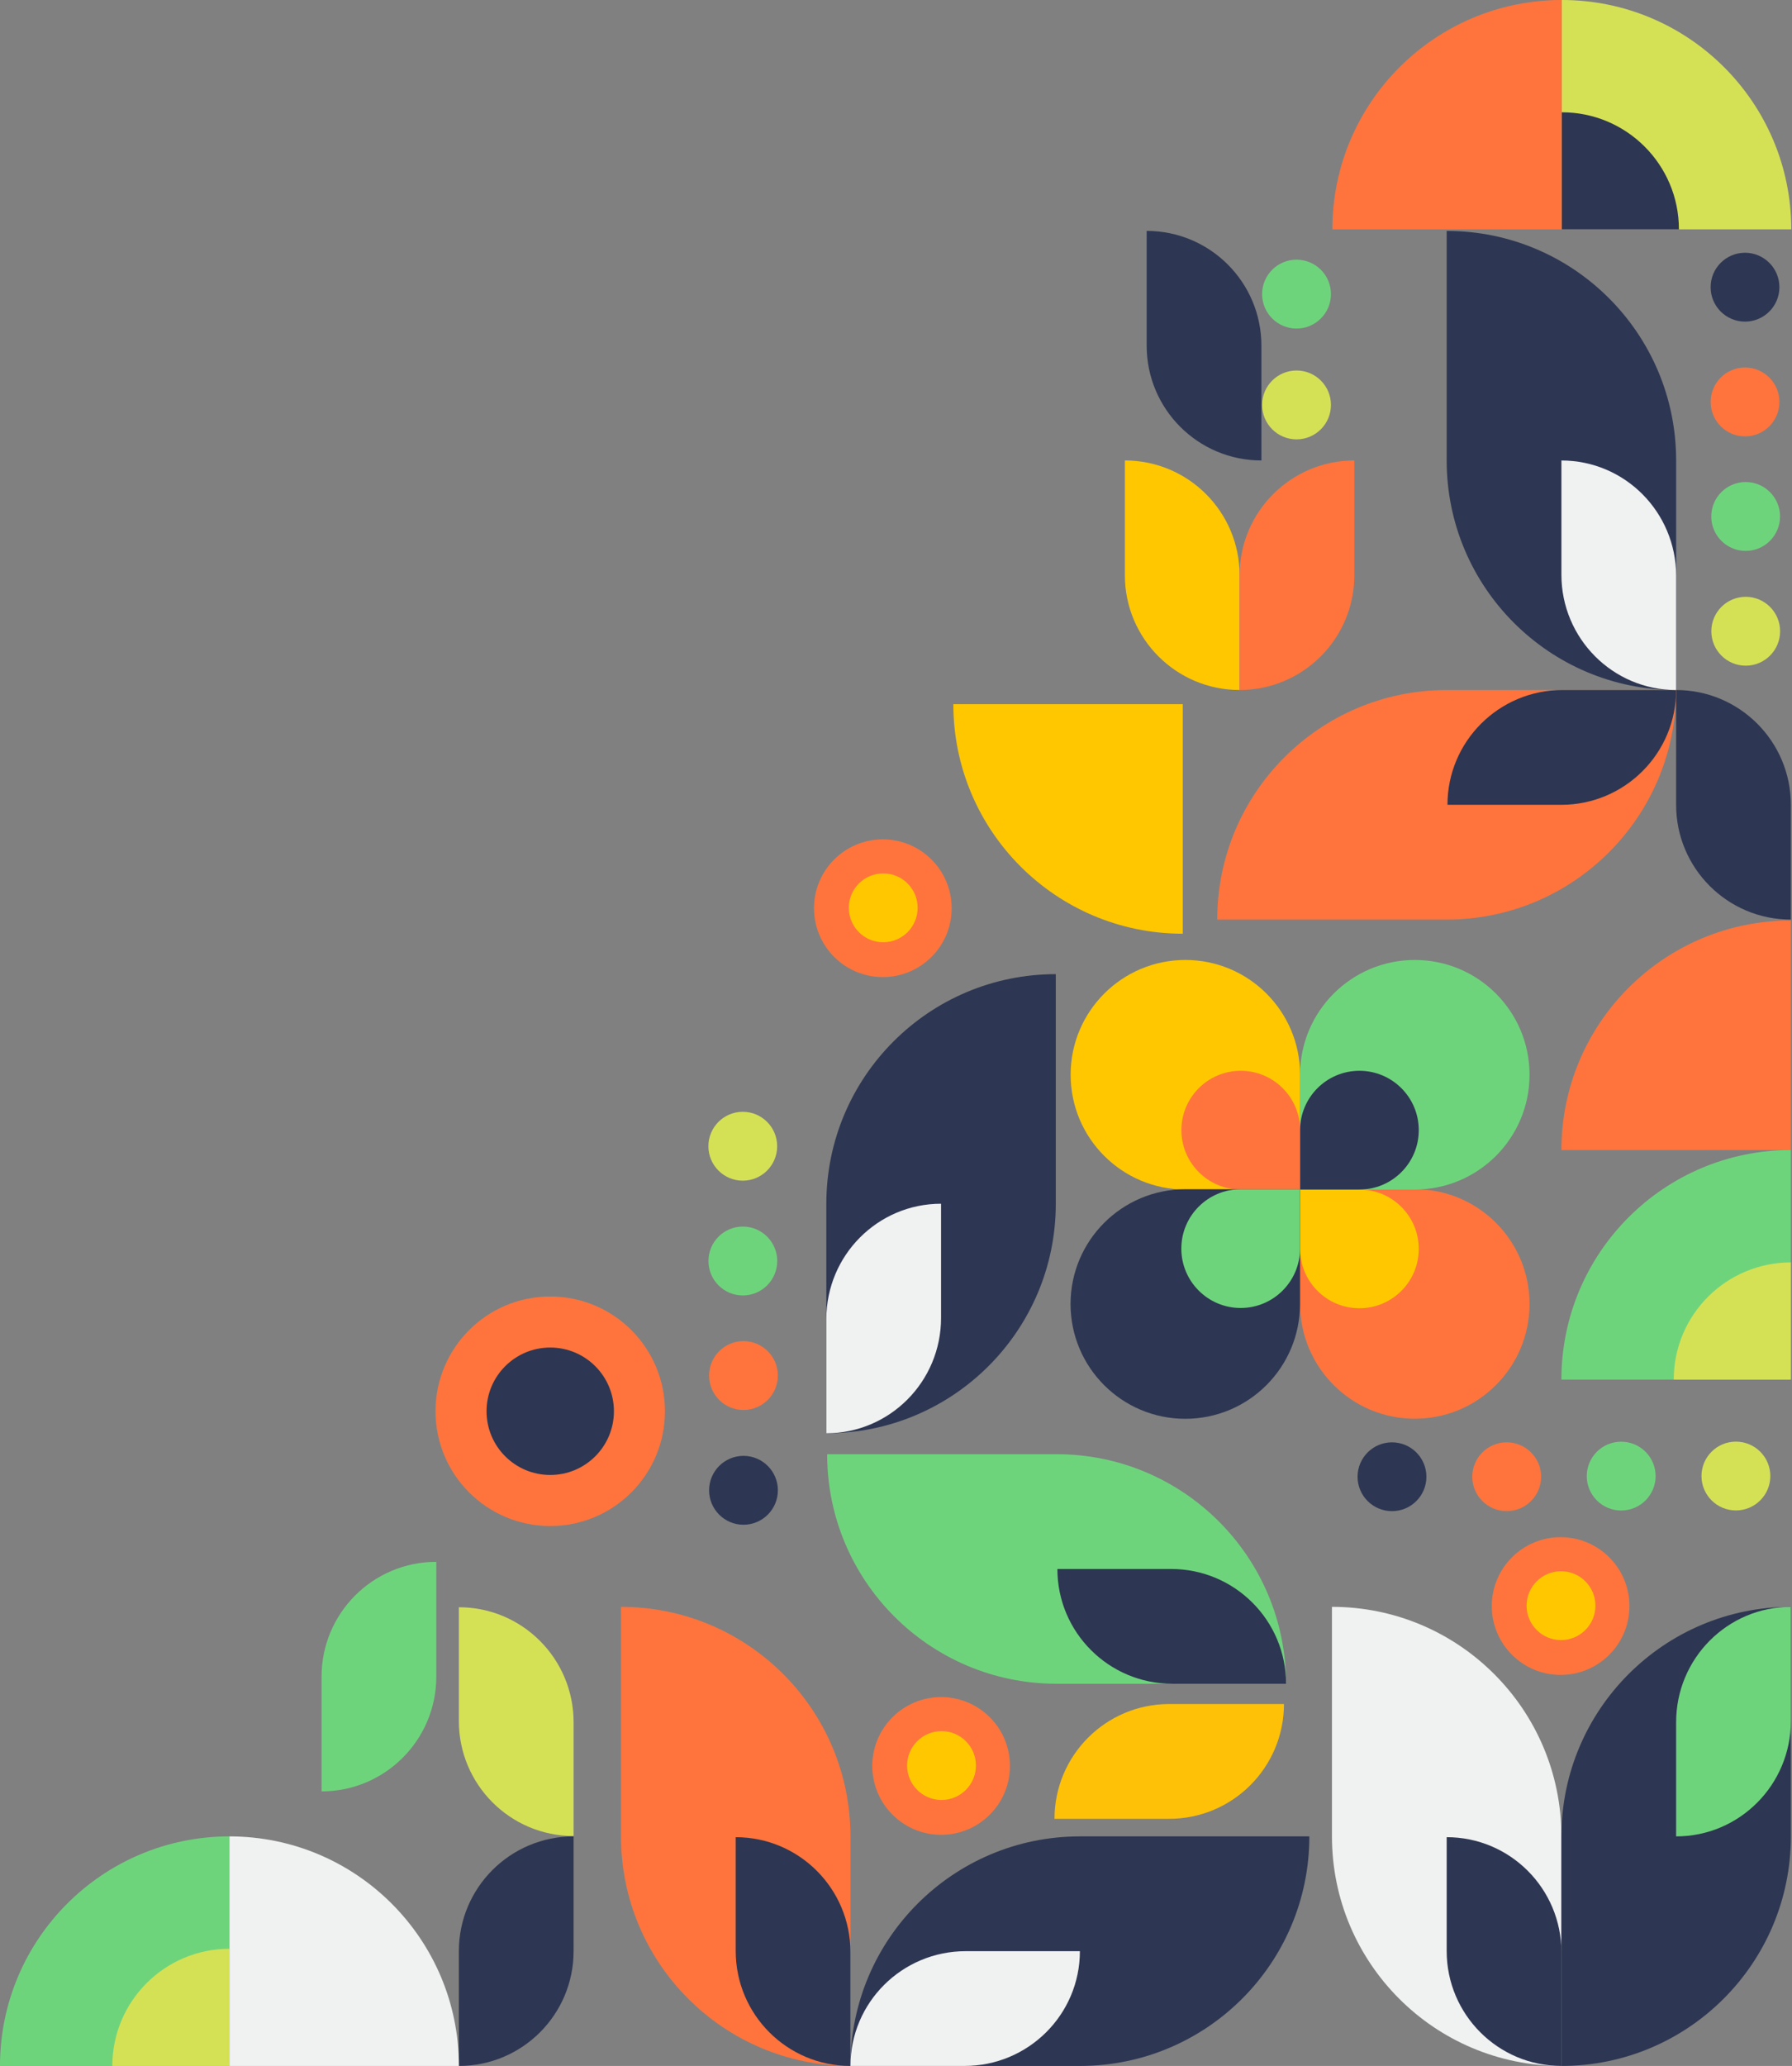 <?xml version="1.0" encoding="UTF-8" standalone="no"?>
<!DOCTYPE svg PUBLIC "-//W3C//DTD SVG 1.1//EN" "http://www.w3.org/Graphics/SVG/1.1/DTD/svg11.dtd">
<svg width="100%" height="100%" viewBox="0 0 1562 1800" version="1.1" xmlns="http://www.w3.org/2000/svg" xmlns:xlink="http://www.w3.org/1999/xlink" xml:space="preserve" xmlns:serif="http://www.serif.com/" style="fill-rule:evenodd;clip-rule:evenodd;stroke-linejoin:round;stroke-miterlimit:2;">
    <rect x="0" y="0" width="1562" height="1800" fill="#808080" stroke="none"/>
    <g transform="matrix(1,0,0,1,-1319,-1.87239e-13)">
        <g transform="matrix(6.12323e-17,-1,1,6.12323e-17,2380,1401.21)">
            <path d="M600,500L700,500C755.228,500 800,455.228 800,400L700,400C644.772,400 600,444.772 600,500Z" style="fill:rgb(45,54,82);fill-rule:nonzero;"/>
            <path d="M600,0L600,200C600,310.456 689.544,400 800,400L800,200C800,89.544 710.456,0 600,0Z" style="fill:rgb(255,116,60);fill-rule:nonzero;"/>
            <path d="M700,200.69L700,299.841C700,355.157 744.772,400 800,400L800,300.849C800,245.531 755.228,200.69 700,200.69Z" style="fill:rgb(45,54,82);fill-rule:nonzero;"/>
            <path d="M1200,200L1000,200C889.544,200 800,289.544 800,400L1000,400C1110.46,400 1200,310.456 1200,200Z" style="fill:rgb(45,54,82);fill-rule:nonzero;"/>
            <path d="M1000,300L900.506,300C844.998,300 800,344.772 800,400L899.494,400C955.004,400 1000,355.228 1000,300Z" style="fill:rgb(240,241,241);fill-rule:nonzero;"/>
        </g>
        <g transform="matrix(1.83697e-16,-1,1,1.83697e-16,2476.24,2622.16)">
            <g transform="matrix(-0.999,-3.46841e-18,-3.4677e-18,1,2622.16,-796.573)">
                <path d="M0,1000.69C0,890.234 89.543,800.69 200,800.69L200,1000.69L0,1000.69Z" style="fill:rgb(255,116,60);fill-rule:nonzero;"/>
            </g>
            <g transform="matrix(-0.999,-3.46841e-18,-3.4677e-18,1,2622.16,-796.573)">
                <path d="M200,1200.69C89.543,1200.69 0,1111.15 0,1000.69L200,1000.69L200,1200.69Z" style="fill:rgb(213,225,85);fill-rule:nonzero;"/>
            </g>
            <g transform="matrix(-0.999,-3.46841e-18,-3.4677e-18,1,2622.16,-796.573)">
                <path d="M200,1102.76C143.629,1102.76 97.931,1057.06 97.931,1000.69L200,1000.69L200,1102.76Z" style="fill:rgb(45,54,82);fill-rule:nonzero;"/>
            </g>
        </g>
        <g transform="matrix(1,0,0,1,2790,199.982)">
            <g transform="matrix(-0.999,0,0,1,1301.42,198.627)">
                <path d="M1222.07,51.379C1222.07,34.811 1235.5,21.379 1252.07,21.379C1268.64,21.379 1282.07,34.811 1282.07,51.379C1282.07,67.947 1268.64,81.379 1252.07,81.379C1235.5,81.379 1222.07,67.947 1222.07,51.379Z" style="fill:rgb(110,212,124);fill-rule:nonzero;"/>
            </g>
            <g transform="matrix(-0.999,0,0,1,1397.93,298.627)">
                <path d="M1318.62,51.379C1318.62,34.811 1332.05,21.379 1348.62,21.379C1365.19,21.379 1378.62,34.811 1378.62,51.379C1378.62,67.947 1365.19,81.379 1348.62,81.379C1332.05,81.379 1318.62,67.947 1318.62,51.379Z" style="fill:rgb(213,225,85);fill-rule:nonzero;"/>
            </g>
            <g transform="matrix(-0.999,-2.65252e-17,-2.65292e-17,1,194.395,-594.959)">
                <path d="M174.483,745.172C174.483,761.74 161.051,775.172 144.483,775.172C127.914,775.172 114.483,761.74 114.483,745.172C114.483,728.604 127.914,715.172 144.483,715.172C161.051,715.172 174.483,728.604 174.483,745.172Z" style="fill:rgb(255,116,60);fill-rule:nonzero;"/>
            </g>
            <g transform="matrix(-0.999,-2.65252e-17,-2.65292e-17,1,99.99,-694.941)">
                <path d="M80,745.172C80,761.74 66.569,775.172 50,775.172C33.431,775.172 20,761.74 20,745.172C20,728.604 33.431,715.172 50,715.172C66.569,715.172 80,728.604 80,745.172Z" style="fill:rgb(45,54,82);fill-rule:nonzero;"/>
            </g>
        </g>
        <g transform="matrix(6.12323e-17,-1,1,6.12323e-17,2482.1,1336.69)">
            <g transform="matrix(-0.999,0,0,1,1301.42,198.627)">
                <path d="M1222.07,51.379C1222.07,34.811 1235.5,21.379 1252.07,21.379C1268.64,21.379 1282.07,34.811 1282.07,51.379C1282.07,67.947 1268.64,81.379 1252.07,81.379C1235.5,81.379 1222.07,67.947 1222.07,51.379Z" style="fill:rgb(110,212,124);fill-rule:nonzero;"/>
            </g>
            <g transform="matrix(-0.999,0,0,1,1397.93,298.627)">
                <path d="M1318.62,51.379C1318.62,34.811 1332.05,21.379 1348.62,21.379C1365.19,21.379 1378.62,34.811 1378.62,51.379C1378.62,67.947 1365.19,81.379 1348.62,81.379C1332.05,81.379 1318.62,67.947 1318.62,51.379Z" style="fill:rgb(213,225,85);fill-rule:nonzero;"/>
            </g>
            <g transform="matrix(-0.999,-2.65252e-17,-2.65292e-17,1,194.395,-594.959)">
                <path d="M174.483,745.172C174.483,761.74 161.051,775.172 144.483,775.172C127.914,775.172 114.483,761.74 114.483,745.172C114.483,728.604 127.914,715.172 144.483,715.172C161.051,715.172 174.483,728.604 174.483,745.172Z" style="fill:rgb(255,116,60);fill-rule:nonzero;"/>
            </g>
            <g transform="matrix(-0.999,-2.65252e-17,-2.65292e-17,1,99.99,-694.941)">
                <path d="M80,745.172C80,761.74 66.569,775.172 50,775.172C33.431,775.172 20,761.74 20,745.172C20,728.604 33.431,715.172 50,715.172C66.569,715.172 80,728.604 80,745.172Z" style="fill:rgb(45,54,82);fill-rule:nonzero;"/>
            </g>
        </g>
        <g transform="matrix(-1,-1.22465e-16,1.22465e-16,-1,2017.1,1348.69)">
            <g transform="matrix(-0.999,0,0,1,1301.42,198.627)">
                <path d="M1222.07,51.379C1222.07,34.811 1235.5,21.379 1252.07,21.379C1268.64,21.379 1282.07,34.811 1282.07,51.379C1282.07,67.947 1268.64,81.379 1252.07,81.379C1235.5,81.379 1222.07,67.947 1222.07,51.379Z" style="fill:rgb(110,212,124);fill-rule:nonzero;"/>
            </g>
            <g transform="matrix(-0.999,0,0,1,1397.93,298.627)">
                <path d="M1318.62,51.379C1318.62,34.811 1332.05,21.379 1348.62,21.379C1365.19,21.379 1378.62,34.811 1378.62,51.379C1378.62,67.947 1365.19,81.379 1348.62,81.379C1332.05,81.379 1318.62,67.947 1318.62,51.379Z" style="fill:rgb(213,225,85);fill-rule:nonzero;"/>
            </g>
            <g transform="matrix(-0.999,-2.65252e-17,-2.65292e-17,1,194.395,-594.959)">
                <path d="M174.483,745.172C174.483,761.74 161.051,775.172 144.483,775.172C127.914,775.172 114.483,761.74 114.483,745.172C114.483,728.604 127.914,715.172 144.483,715.172C161.051,715.172 174.483,728.604 174.483,745.172Z" style="fill:rgb(255,116,60);fill-rule:nonzero;"/>
            </g>
            <g transform="matrix(-0.999,-2.65252e-17,-2.65292e-17,1,99.99,-694.941)">
                <path d="M80,745.172C80,761.74 66.569,775.172 50,775.172C33.431,775.172 20,761.74 20,745.172C20,728.604 33.431,715.172 50,715.172C66.569,715.172 80,728.604 80,745.172Z" style="fill:rgb(45,54,82);fill-rule:nonzero;"/>
            </g>
        </g>
        <g transform="matrix(1,0,0,1,949.983,413.523)">
            <path d="M1400,400C1289.54,400 1200,310.456 1200,200L1400,200L1400,400Z" style="fill:rgb(255,199,0);fill-rule:nonzero;"/>
        </g>
        <g transform="matrix(3.81639e-17,1,-1,3.81639e-17,2500.5,-995.814)">
            <path d="M1397,82L1297,82C1241.77,82 1197,126.772 1197,182L1297,182C1352.23,182 1397,137.228 1397,82Z" style="fill:rgb(45,54,82);fill-rule:nonzero;"/>
        </g>
        <g transform="matrix(3.81639e-17,1,-1,3.81639e-17,2500.5,-995.814)">
            <path d="M1597,101L1497,101C1441.77,101 1397,145.772 1397,201L1497,201C1552.23,201 1597,156.228 1597,101Z" style="fill:rgb(255,199,0);fill-rule:nonzero;"/>
        </g>
        <g transform="matrix(3.81639e-17,1,-1,3.81639e-17,2500.5,-995.814)">
            <path d="M1597,101L1497,101C1441.77,101 1397,56.228 1397,1L1497,1C1552.23,1 1597,45.772 1597,101Z" style="fill:rgb(255,116,60);fill-rule:nonzero;"/>
        </g>
        <g transform="matrix(6.12323e-17,-1,-1,-6.12323e-17,2439.28,2048.77)">
            <path d="M1200,200L1000,200C889.544,200 800,289.544 800,400L1000,400C1110.46,400 1200,310.456 1200,200Z" style="fill:rgb(45,54,82);fill-rule:nonzero;"/>
        </g>
        <g transform="matrix(6.12323e-17,-1,-1,-6.12323e-17,2439.28,2048.77)">
            <path d="M1000,300L900.506,300C844.998,300 800,344.772 800,400L899.494,400C955.004,400 1000,355.228 1000,300Z" style="fill:rgb(240,241,241);fill-rule:nonzero;"/>
        </g>
        <g transform="matrix(3.81639e-17,1,-1,3.81639e-17,2500.5,-995.814)">
            <path d="M1222.07,51.379C1222.07,34.811 1235.5,21.379 1252.07,21.379C1268.64,21.379 1282.07,34.811 1282.07,51.379C1282.07,67.947 1268.64,81.379 1252.07,81.379C1235.5,81.379 1222.07,67.947 1222.07,51.379Z" style="fill:rgb(110,212,124);fill-rule:nonzero;"/>
        </g>
        <g transform="matrix(3.81639e-17,1,-1,3.81639e-17,2500.5,-995.814)">
            <path d="M1318.62,51.379C1318.62,34.811 1332.05,21.379 1348.62,21.379C1365.19,21.379 1378.62,34.811 1378.62,51.379C1378.62,67.947 1365.19,81.379 1348.62,81.379C1332.05,81.379 1318.62,67.947 1318.62,51.379Z" style="fill:rgb(213,225,85);fill-rule:nonzero;"/>
        </g>
        <g transform="matrix(1,2.30684e-17,-2.30684e-17,1,1041.16,1402.68)">
            <path d="M1397,82L1297,82C1241.77,82 1197,126.772 1197,182L1297,182C1352.23,182 1397,137.228 1397,82Z" style="fill:rgb(255,193,7);fill-rule:nonzero;"/>
        </g>
        <g transform="matrix(1,0,0,-1,1652.22,1636.09)">
            <path d="M800,500C800,444.772 844.772,400 900,400C955.228,400 1000,444.772 1000,500C1000,555.228 955.228,600 900,600L800,600L800,500Z" style="fill:rgb(255,116,60);fill-rule:nonzero;"/>
        </g>
        <g transform="matrix(1,0,0,-1,1652.22,1637.09)">
            <path d="M800,548.965C800,520.399 823.158,497.241 851.725,497.241C880.291,497.241 903.448,520.399 903.448,548.965C903.448,577.532 880.291,600.69 851.725,600.69L800,600.69L800,548.965Z" style="fill:rgb(255,199,0);fill-rule:nonzero;"/>
        </g>
        <g transform="matrix(1,0,0,1,1252.22,836.396)">
            <path d="M1200,100C1200,44.772 1155.23,0 1100,0C1044.77,0 1000,44.772 1000,100C1000,155.228 1044.77,200 1100,200L1200,200L1200,100Z" style="fill:rgb(255,199,0);fill-rule:nonzero;"/>
        </g>
        <g transform="matrix(1,0,0,1,1252.22,836.396)">
            <path d="M1200,148.275C1200,119.709 1176.84,96.552 1148.28,96.552C1119.71,96.552 1096.55,119.709 1096.55,148.275C1096.55,176.842 1119.71,200 1148.28,200L1200,200L1200,148.275Z" style="fill:rgb(255,116,60);fill-rule:nonzero;"/>
        </g>
        <g transform="matrix(1,0,0,-1,1652.22,1036.4)">
            <path d="M800,100C800,155.228 844.772,200 900,200C955.228,200 1000,155.228 1000,100C1000,44.772 955.228,0 900,0L800,0L800,100Z" style="fill:rgb(110,212,124);fill-rule:nonzero;"/>
        </g>
        <g transform="matrix(1,0,0,-1,1652.22,1036.4)">
            <path d="M800,51.725C800,80.291 823.158,103.448 851.725,103.448C880.291,103.448 903.448,80.291 903.448,51.725C903.448,23.158 880.291,0 851.725,0L800,0L800,51.725Z" style="fill:rgb(45,54,82);fill-rule:nonzero;"/>
        </g>
        <g transform="matrix(-1,0,0,1,3252.15,1036.16)">
            <path d="M800,100C800,155.228 844.772,200 900,200C955.228,200 1000,155.228 1000,100C1000,44.772 955.228,0 900,0L800,0L800,100Z" style="fill:rgb(45,54,82);fill-rule:nonzero;"/>
        </g>
        <g transform="matrix(-1,0,0,1,3252.15,1036.16)">
            <path d="M800,51.725C800,80.291 823.158,103.448 851.725,103.448C880.291,103.448 903.448,80.291 903.448,51.725C903.448,23.158 880.291,0 851.725,0L800,0L800,51.725Z" style="fill:rgb(110,212,124);fill-rule:nonzero;"/>
        </g>
        <g transform="matrix(3.82857e-16,1,-1,3.82857e-16,3080,-597.31)">
            <path d="M1599.31,400C1488.85,400 1399.31,310.456 1399.31,200L1599.31,200L1599.31,400Z" style="fill:rgb(255,116,60);fill-rule:nonzero;"/>
        </g>
        <g transform="matrix(3.82857e-16,1,-1,3.82857e-16,3280,-397.31)">
            <path d="M1599.31,600C1488.85,600 1399.31,510.456 1399.31,400L1599.31,400L1599.31,600Z" style="fill:rgb(110,212,124);fill-rule:nonzero;"/>
        </g>
        <g transform="matrix(3.82857e-16,1,-1,3.82857e-16,3377.93,-397.31)">
            <path d="M1599.31,600C1542.94,600 1497.24,554.303 1497.24,497.931L1599.31,497.931L1599.31,600Z" style="fill:rgb(213,225,85);fill-rule:nonzero;"/>
        </g>
        <g transform="matrix(-6.12323e-17,1,-1,-6.12323e-17,3240.67,67.01)">
            <path d="M1200,1200.69L1200,1000.69C1200,890.234 1289.54,800.69 1400,800.69L1400,1000.69C1400,1111.15 1310.46,1200.69 1200,1200.69Z" style="fill:rgb(110,212,124);fill-rule:nonzero;"/>
        </g>
        <g transform="matrix(-6.12323e-17,1,-1,-6.12323e-17,3240.67,67.01)">
            <path d="M1300,1000L1300,900.848C1300,845.532 1344.77,800.69 1400,800.69L1400,899.842C1400,955.157 1355.23,1000 1300,1000Z" style="fill:rgb(45,54,82);fill-rule:nonzero;"/>
        </g>
        <g transform="matrix(6.12323e-17,-1,1,6.12323e-17,1879.31,2600)">
            <path d="M1200,600.69L1000,600.69C889.544,600.69 800,690.234 800,800.69L1000,800.69C1110.46,800.69 1200,711.146 1200,600.69Z" style="fill:rgb(240,241,241);fill-rule:nonzero;"/>
        </g>
        <g transform="matrix(6.12323e-17,-1,1,6.12323e-17,1879.31,2600)">
            <path d="M999.31,700.69L900.159,700.69C844.843,700.69 800,745.462 800,800.69L899.151,800.69C954.469,800.69 999.31,755.918 999.31,700.69Z" style="fill:rgb(45,54,82);fill-rule:nonzero;"/>
        </g>
        <g transform="matrix(6.12323e-17,-1,1,6.12323e-17,1879.31,2600)">
            <path d="M800,800.69L1000,800.69C1110.46,800.69 1200,890.234 1200,1000.69L1000,1000.69C889.544,1000.69 800,911.146 800,800.69Z" style="fill:rgb(45,54,82);fill-rule:nonzero;"/>
        </g>
        <g transform="matrix(6.12323e-17,-1,1,6.12323e-17,1879.31,2600)">
            <path d="M1000,900.69L1099.49,900.69C1155,900.69 1200,945.462 1200,1000.69L1100.51,1000.69C1045,1000.69 1000,955.918 1000,900.69Z" style="fill:rgb(110,212,124);fill-rule:nonzero;"/>
        </g>
        <g transform="matrix(6.12323e-17,-1,1,6.12323e-17,1879.31,2600)">
            <path d="M1140.69,800C1140.69,766.862 1167.55,740 1200.69,740C1233.83,740 1260.69,766.862 1260.69,800C1260.69,833.138 1233.83,860 1200.69,860C1167.55,860 1140.69,833.138 1140.69,800Z" style="fill:rgb(255,116,60);fill-rule:nonzero;"/>
        </g>
        <g transform="matrix(6.12323e-17,-1,1,6.12323e-17,1879.31,2600)">
            <path d="M1171.03,800.345C1171.03,783.777 1184.47,770.345 1201.03,770.345C1217.6,770.345 1231.03,783.777 1231.03,800.345C1231.03,816.913 1217.6,830.345 1201.03,830.345C1184.47,830.345 1171.03,816.913 1171.03,800.345Z" style="fill:rgb(255,199,0);fill-rule:nonzero;"/>
        </g>
        <g transform="matrix(6.12323e-17,-1,1,6.12323e-17,1288.52,1992)">
            <path d="M1140.69,800C1140.69,766.862 1167.55,740 1200.69,740C1233.83,740 1260.69,766.862 1260.69,800C1260.69,833.138 1233.83,860 1200.69,860C1167.55,860 1140.69,833.138 1140.69,800Z" style="fill:rgb(255,116,60);fill-rule:nonzero;"/>
        </g>
        <g transform="matrix(6.12323e-17,-1,1,6.12323e-17,1288.52,1992)">
            <path d="M1171.03,800.345C1171.03,783.777 1184.47,770.345 1201.03,770.345C1217.6,770.345 1231.03,783.777 1231.03,800.345C1231.03,816.913 1217.6,830.345 1201.03,830.345C1184.47,830.345 1171.03,816.913 1171.03,800.345Z" style="fill:rgb(255,199,0);fill-rule:nonzero;"/>
        </g>
        <g transform="matrix(6.12323e-17,-1,1,6.12323e-17,1339.33,2739.31)">
            <path d="M1140.69,800C1140.69,766.862 1167.55,740 1200.69,740C1233.83,740 1260.69,766.862 1260.69,800C1260.69,833.138 1233.83,860 1200.69,860C1167.55,860 1140.69,833.138 1140.69,800Z" style="fill:rgb(255,116,60);fill-rule:nonzero;"/>
        </g>
        <g transform="matrix(6.12323e-17,-1,1,6.12323e-17,1339.33,2739.31)">
            <path d="M1171.03,800.345C1171.03,783.777 1184.47,770.345 1201.03,770.345C1217.6,770.345 1231.03,783.777 1231.03,800.345C1231.03,816.913 1217.6,830.345 1201.03,830.345C1184.47,830.345 1171.03,816.913 1171.03,800.345Z" style="fill:rgb(255,199,0);fill-rule:nonzero;"/>
        </g>
        <g transform="matrix(1,0,0,1,698.614,128.9)">
            <path d="M1000,1100.69C1000,1045.46 1044.77,1000.69 1100,1000.69C1155.23,1000.69 1200,1045.46 1200,1100.69C1200,1155.92 1155.23,1200.69 1100,1200.69C1044.77,1200.69 1000,1155.92 1000,1100.69Z" style="fill:rgb(255,116,60);fill-rule:nonzero;"/>
        </g>
        <g transform="matrix(1,0,0,1,698.269,129.934)">
            <path d="M1044.83,1099.65C1044.83,1069 1069.68,1044.14 1100.35,1044.14C1131.01,1044.14 1155.86,1069 1155.86,1099.65C1155.86,1130.32 1131.01,1155.17 1100.35,1155.17C1069.68,1155.17 1044.83,1130.32 1044.83,1099.65Z" style="fill:rgb(45,54,82);fill-rule:nonzero;"/>
        </g>
        <g transform="matrix(1,0,0,1,-14,2.284)">
            <g transform="matrix(1,0,0,1,1274.29,1397.72)">
                <path d="M600,0L600,200C600,310.456 689.544,400 800,400L800,200C800,89.544 710.456,0 600,0Z" style="fill:rgb(255,116,60);fill-rule:nonzero;"/>
            </g>
            <g transform="matrix(1,0,0,1,1274.29,1397.72)">
                <path d="M700,200.69L700,299.841C700,355.157 744.772,400 800,400L800,300.849C800,245.531 755.228,200.69 700,200.69Z" style="fill:rgb(45,54,82);fill-rule:nonzero;"/>
            </g>
            <g transform="matrix(1,0,0,1,1274.29,1397.72)">
                <path d="M1200,200L1000,200C889.544,200 800,289.544 800,400L1000,400C1110.46,400 1200,310.456 1200,200Z" style="fill:rgb(45,54,82);fill-rule:nonzero;"/>
            </g>
            <g transform="matrix(1,0,0,1,1274.29,1397.72)">
                <path d="M1000,300L900.506,300C844.998,300 800,344.772 800,400L899.494,400C955.004,400 1000,355.228 1000,300Z" style="fill:rgb(240,241,241);fill-rule:nonzero;"/>
            </g>
        </g>
        <g transform="matrix(-1,0,0,1,2018.97,1199.31)">
            <path d="M300,600.69L300,500.69C300,445.462 255.228,400.69 200,400.69L200,500.69C200,555.918 244.772,600.69 300,600.69Z" style="fill:rgb(45,54,82);fill-rule:nonzero;"/>
        </g>
        <g transform="matrix(-1,0,0,1,2018.97,1198.97)">
            <path d="M300,201.379L300,300.531C300,355.846 255.228,400.69 200,400.69L200,301.538C200,246.22 244.772,201.379 300,201.379Z" style="fill:rgb(213,225,85);fill-rule:nonzero;"/>
        </g>
        <g transform="matrix(1,0,0,1,1599.3,860.094)">
            <path d="M100,500.69L100,600.69C100,655.918 55.228,700.69 0,700.69L0,600.69C0,545.462 44.772,500.69 100,500.69Z" style="fill:rgb(110,212,124);fill-rule:nonzero;"/>
        </g>
        <g transform="matrix(1,0,0,-1,271.881,3340.64)">
            <g transform="matrix(-3.82857e-16,-1,1,-3.82857e-16,246.429,2540.64)">
                <path d="M1000,1200.69C889.544,1200.69 800,1111.15 800,1000.69L1000,1000.69L1000,1200.69Z" style="fill:rgb(240,241,241);fill-rule:nonzero;"/>
            </g>
            <g transform="matrix(1,0,0,1,447.119,539.951)">
                <path d="M800,1200.69C689.542,1200.69 600,1111.15 600,1000.69L800,1000.69L800,1200.69Z" style="fill:rgb(110,212,124);fill-rule:nonzero;"/>
            </g>
            <g transform="matrix(1,0,0,1,447.119,539.951)">
                <path d="M800,1102.76C743.628,1102.76 697.931,1057.06 697.931,1000.69L800,1000.69L800,1102.76Z" style="fill:rgb(213,225,85);fill-rule:nonzero;"/>
            </g>
        </g>
    </g>
</svg>
